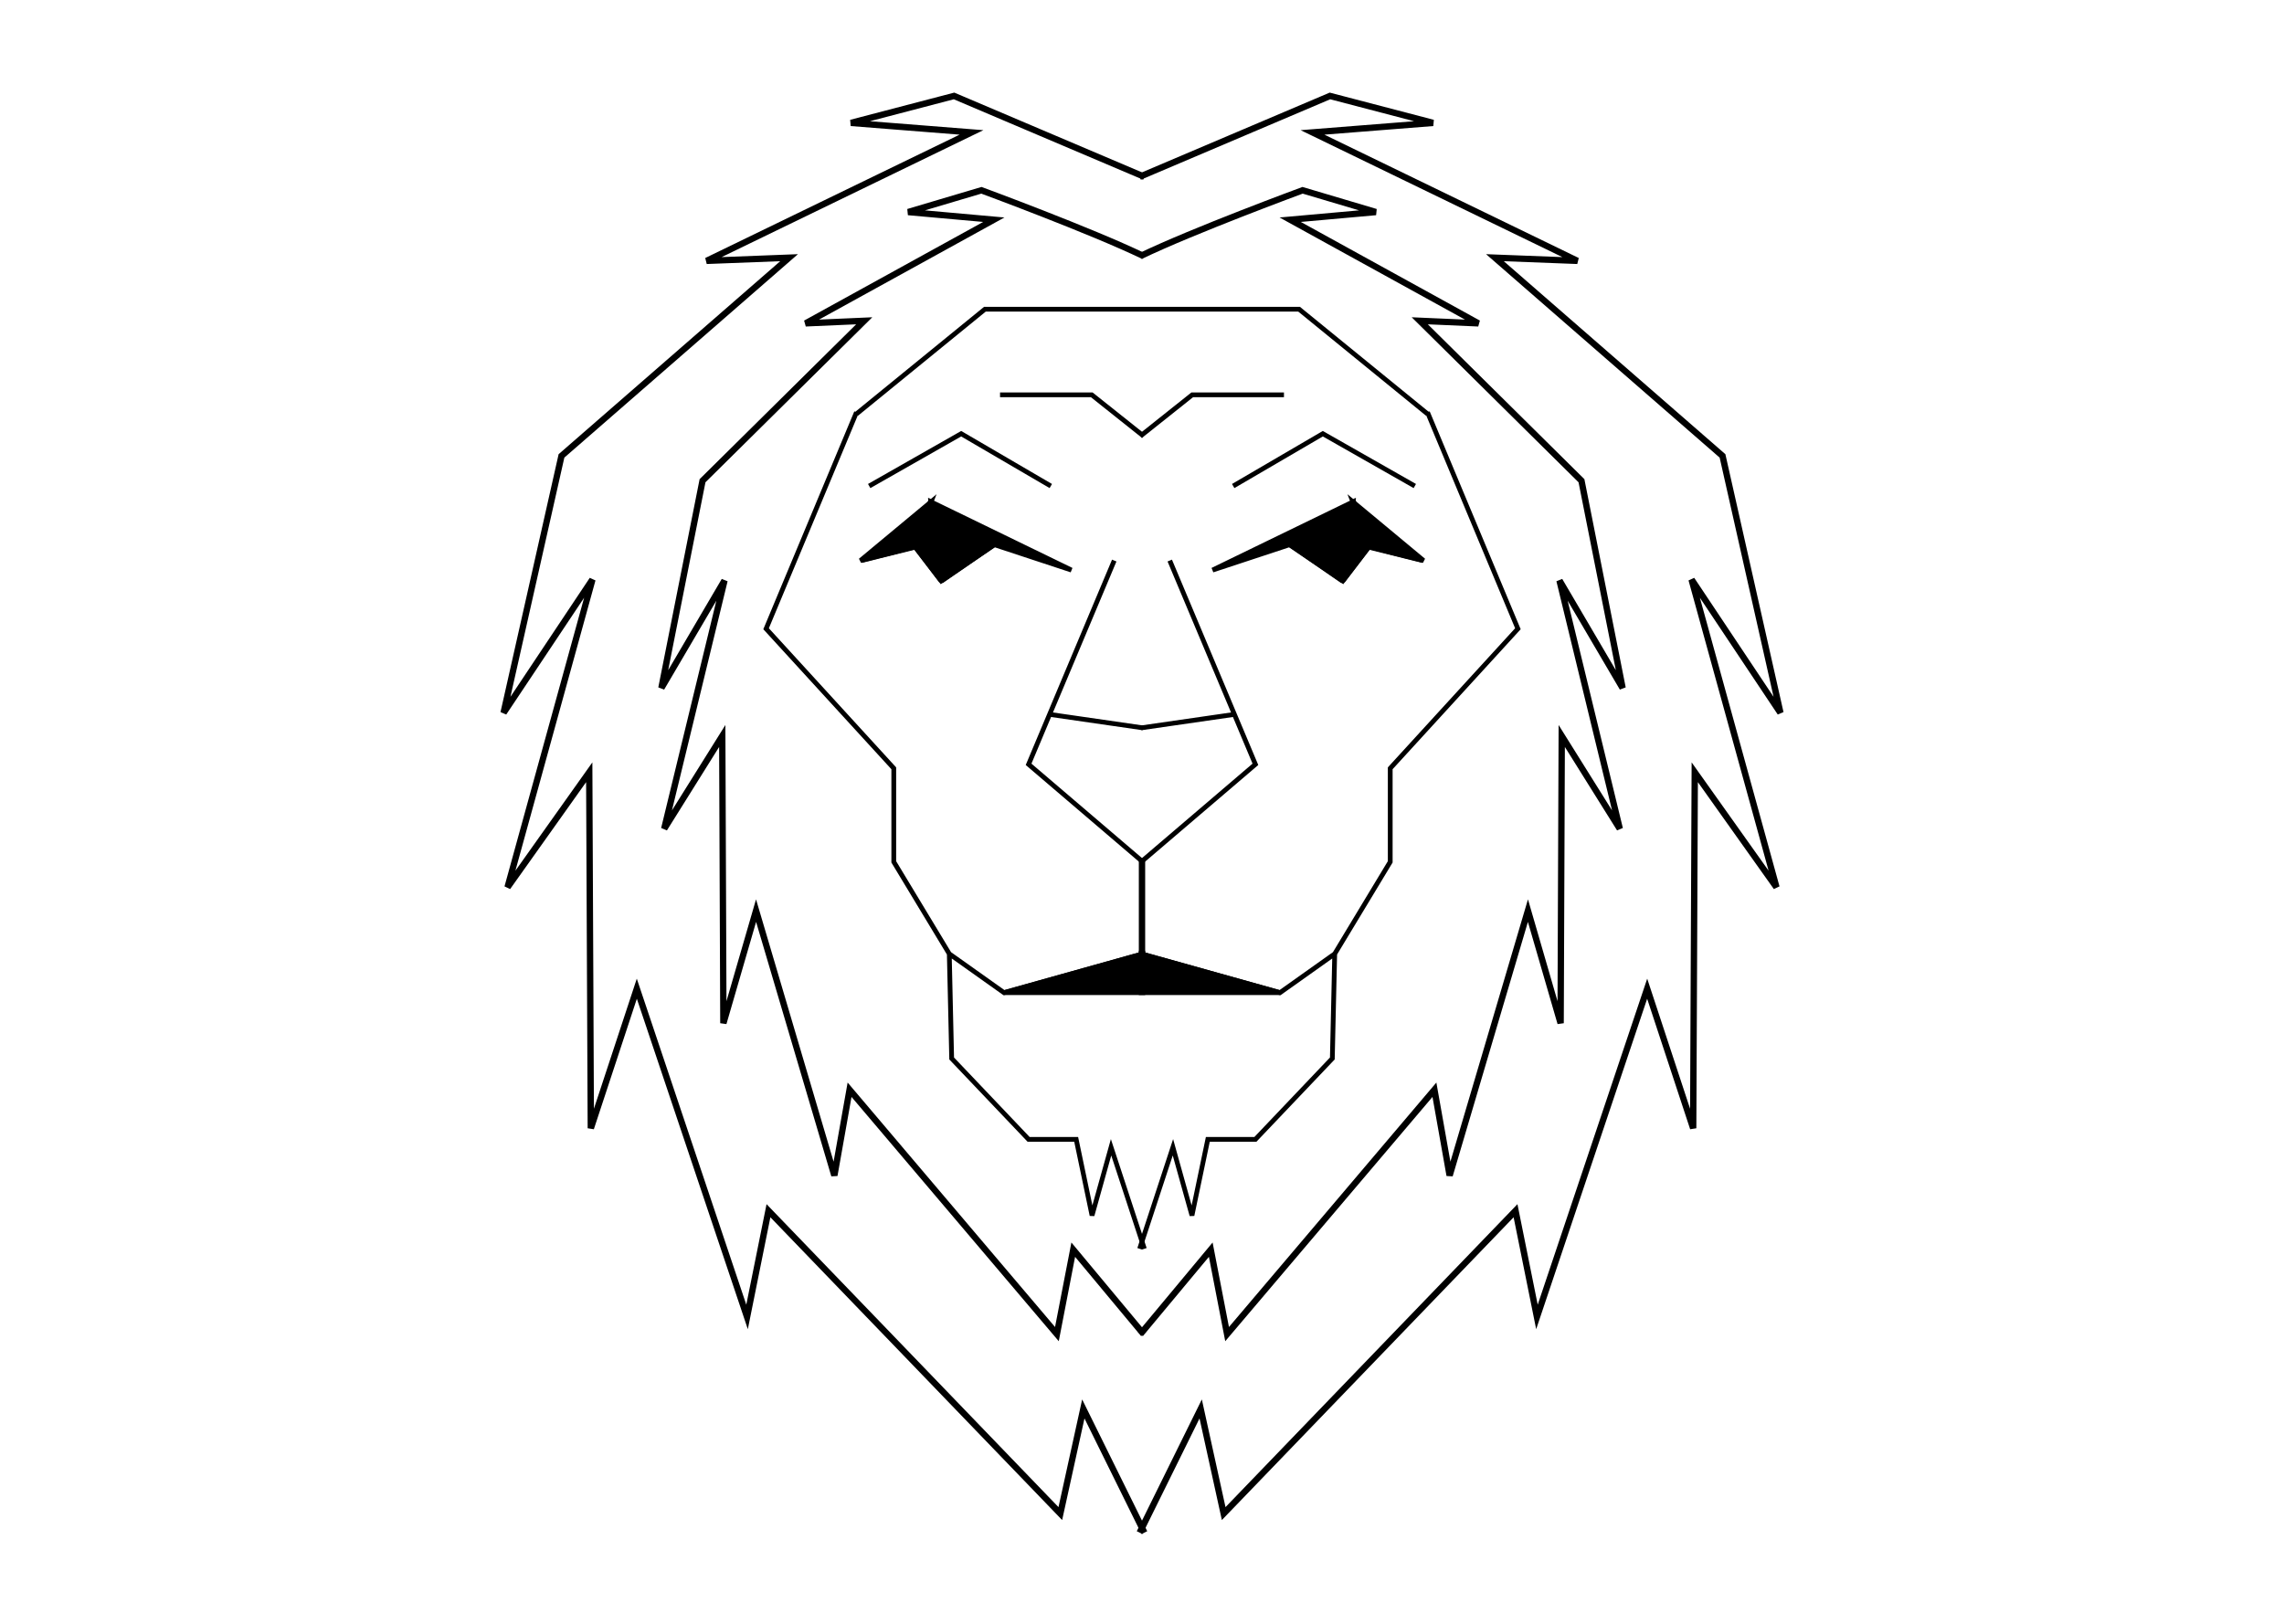 <svg width="1440" height="1024" viewBox="0 0 1440 1024" fill="none" xmlns="http://www.w3.org/2000/svg">
<rect width="1440" height="1024" fill="white"/>
<path d="M721.5 966.5L683 888.5L668.5 954.5L484.5 763.5L471 830.5L401.5 623.5L372.5 711.5L371.5 487L320 559.5L373.5 365.5L317.5 449.5L354 287.5L497.5 162.5L445.5 164.5L612.5 83.5L536.5 77.5L601.5 60.5C601.5 60.5 674.637 91.583 721.5 111.5" stroke="black" stroke-width="4"/>
<path d="M721 841.318L676.65 788.066L666.349 841.318L535.636 687.211L526.046 741.269L476.673 574.253L456.072 645.255L455.361 464.119L418.776 522.615L456.782 366.087L417 433.862L442.929 303.153L544.871 202.298L507.931 203.912L626.567 138.557L572.577 133.716L618.752 120C618.752 120 687.709 145.43 721 161.5" stroke="black" stroke-width="4"/>
<path d="M542.5 353.5L587 316.5L675.5 359.5L627 343.5L594.5 365.5L590.75 341L587 316.5L576 345L542.5 353.5Z" fill="black"/>
<path d="M540 260L483 396.5L563.5 484.5V543.5L598.5 601.5M598.5 601.5L600 667.5L648.5 718.5H678.5L688.5 766.5L700.5 723.5L721.5 787.5M598.5 601.5L633 626L720.5 601.5V543.5L648.5 482L661.737 450.5M702.5 353.5L661.737 450.5M661.737 450.5L720.5 459M587 316.5C569.622 330.949 542.5 353.5 542.5 353.5L576 345L587 316.5ZM587 316.5C621.561 333.293 675.5 359.5 675.5 359.5L627 343.5L594.5 365.5C593.036 355.932 592.214 350.568 590.75 341C589.286 331.432 588.464 326.068 587 316.5Z" stroke="black" stroke-width="3"/>
<path d="M720.5 601.5L633 626H720.5V601.5Z" fill="black"/>
<path d="M543 353.5L577.191 345L594.287 367.5M633 626L720.5 601.5V626H633Z" stroke="black" stroke-width="3"/>
<path d="M577 345L586.5 316.5L627.5 343L593.5 366.5L577 345Z" fill="black"/>
<path d="M577 345L586.5 316.5L627.5 343M577 345L602.25 344M577 345L593.5 366.5M627.5 343L602.25 344M627.5 343L593.5 366.5M602.25 344L593.5 366.5" stroke="black" stroke-width="3"/>
<path d="M540 261L620.95 195H720" stroke="black" stroke-width="3"/>
<path d="M548 306.5L606 273.5L662.5 306.5" stroke="black" stroke-width="3"/>
<path d="M630.5 249H688.34L721 275" stroke="black" stroke-width="3"/>
<path d="M718.5 966.5L757 888.5L771.5 954.5L955.5 763.5L969 830.5L1038.5 623.5L1067.5 711.5L1068.5 487L1120 559.5L1066.5 365.5L1122.5 449.5L1086 287.5L942.5 162.5L994.5 164.5L827.5 83.5L903.5 77.5L838.5 60.5C838.5 60.5 765.363 91.583 718.5 111.5" stroke="black" stroke-width="4"/>
<path d="M719 841.318L763.35 788.066L773.651 841.318L904.364 687.211L913.954 741.269L963.327 574.253L983.928 645.255L984.639 464.119L1021.22 522.615L983.218 366.087L1023 433.862L997.071 303.153L895.129 202.298L932.069 203.912L813.433 138.557L867.423 133.716L821.248 120C821.248 120 752.291 145.43 719 161.5" stroke="black" stroke-width="4"/>
<path d="M897.5 353.5L853 316.5L764.5 359.5L813 343.5L845.5 365.5L849.25 341L853 316.5L864 345L897.5 353.5Z" fill="black"/>
<path d="M900 260L957 396.5L876.5 484.5V543.5L841.5 601.5M841.5 601.5L840 667.5L791.5 718.5H761.5L751.5 766.5L739.5 723.5L718.5 787.5M841.5 601.5L807 626L719.5 601.5V543.5L791.5 482L778.263 450.5M737.5 353.5L778.263 450.5M778.263 450.5L719.5 459M853 316.5C870.378 330.949 897.5 353.5 897.5 353.5L864 345L853 316.5ZM853 316.5C818.439 333.293 764.5 359.5 764.5 359.5L813 343.5L845.5 365.5C846.964 355.932 847.786 350.568 849.25 341C850.714 331.432 851.536 326.068 853 316.5Z" stroke="black" stroke-width="3"/>
<path d="M719.5 601.5L807 626H719.5V601.5Z" fill="black"/>
<path d="M897 353.5L862.809 345L845.713 367.5M807 626L719.5 601.5V626H807Z" stroke="black" stroke-width="3"/>
<path d="M863 345L853.5 316.5L812.5 343L846.5 366.5L863 345Z" fill="black"/>
<path d="M863 345L853.5 316.5L812.5 343M863 345L837.75 344M863 345L846.5 366.5M812.5 343L837.75 344M812.5 343L846.5 366.5M837.75 344L846.5 366.5" stroke="black" stroke-width="3"/>
<path d="M900 261L819.05 195H720" stroke="black" stroke-width="3"/>
<path d="M892 306.5L834 273.5L777.5 306.5" stroke="black" stroke-width="3"/>
<path d="M809.5 249H751.66L719 275" stroke="black" stroke-width="3"/>
</svg>

